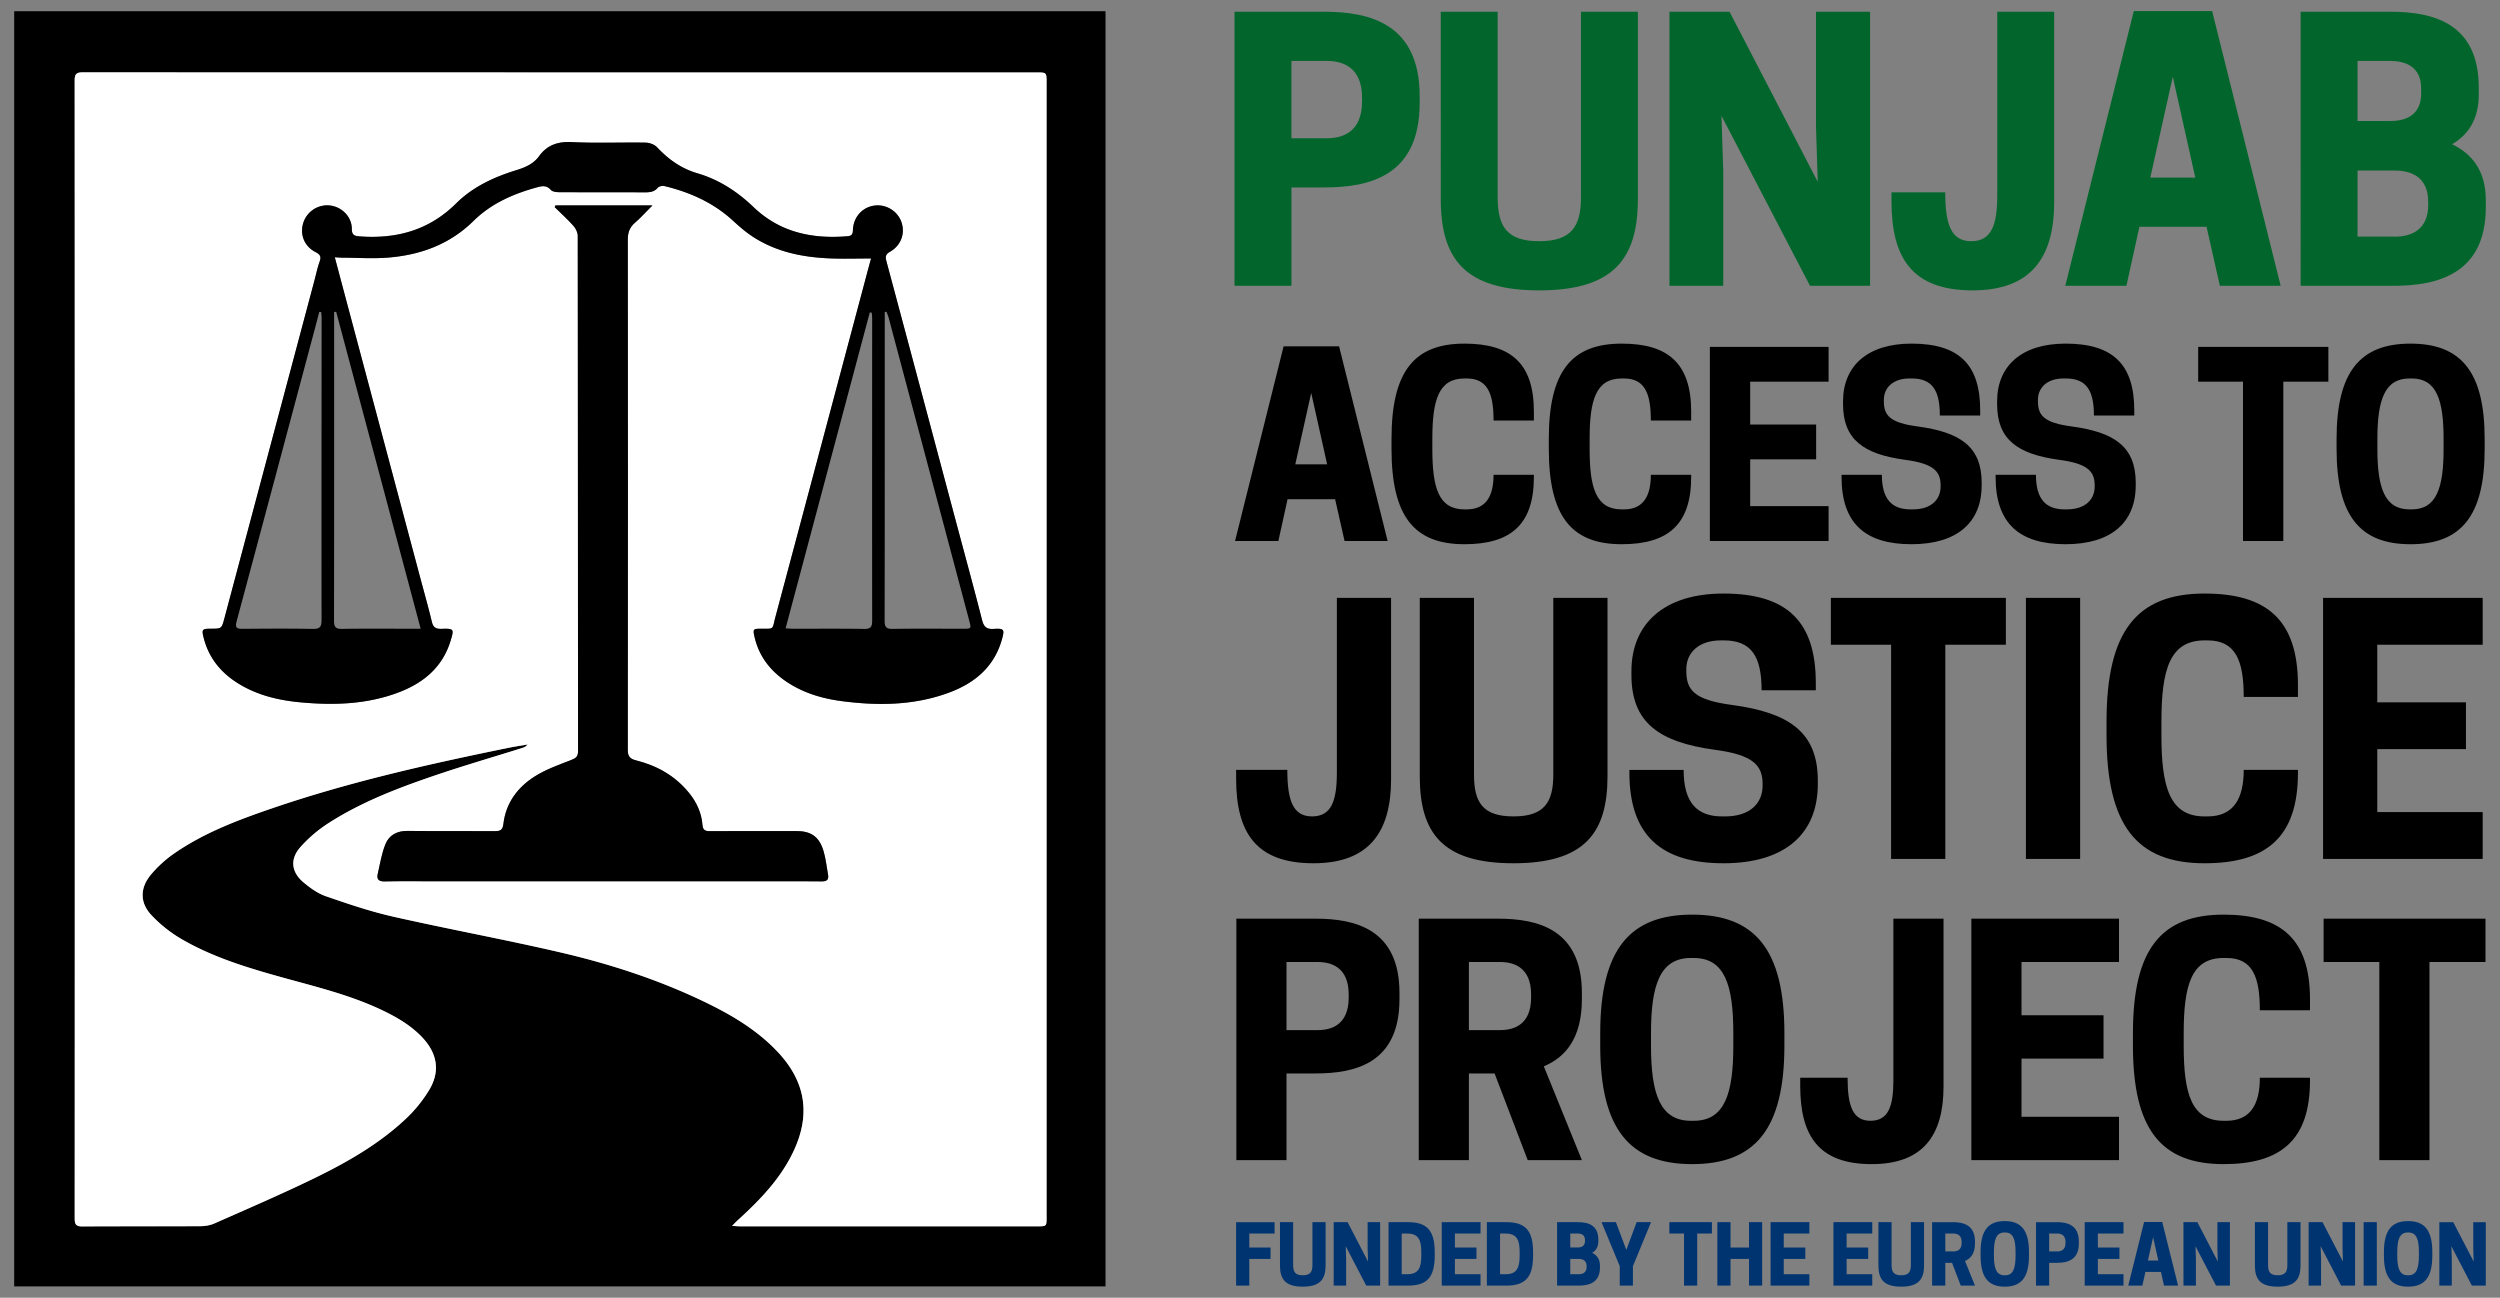 <svg xmlns="http://www.w3.org/2000/svg" width="262" height="136" viewBox="0 0 262 136"><rect x="0" y="0" width="262" height="136" fill="#808080" stroke="none"/><g fill-rule="evenodd" clip-rule="evenodd"><path d="M1.487 134.817V1.172h114.371v133.645H1.487zm75.237-6.343c.401.022.607.044.813.044 10.392.002 20.783.001 31.174.001.971 0 .97-.002.97-.933V8.649c0-1.056 0-1.057-1.061-1.057-33.31.001-66.62.003-99.93-.011-.645 0-.865.144-.865.835.017 39.765.017 79.531.002 119.296 0 .628.166.824.808.82 4.127-.026 8.255-.004 12.383-.026.488-.003 1.014-.093 1.458-.289 3.486-1.545 6.993-3.051 10.42-4.717 3.434-1.671 6.763-3.564 9.576-6.194a14.343 14.343 0 0 0 2.522-3.105c1.157-1.948.827-3.808-.729-5.466-1.17-1.247-2.616-2.094-4.136-2.825-3.374-1.623-6.998-2.485-10.579-3.482-3.609-1.005-7.204-2.089-10.467-3.976a14.03 14.03 0 0 1-3.241-2.571c-1.217-1.316-1.17-2.865-.004-4.246a12.464 12.464 0 0 1 2.379-2.168c3.144-2.187 6.7-3.522 10.29-4.752 8.098-2.772 16.432-4.639 24.804-6.347.657-.134 1.322-.229 1.983-.344-.183.24-.403.315-.625.385-3.067.961-6.155 1.857-9.196 2.896-3.839 1.312-7.635 2.765-11.067 4.974a14.239 14.239 0 0 0-2.932 2.509c-1.102 1.248-.948 2.604.316 3.671.706.596 1.508 1.173 2.367 1.47 2.329.807 4.679 1.602 7.078 2.144 5.825 1.317 11.705 2.392 17.521 3.746 5.239 1.221 10.353 2.887 15.212 5.243 2.732 1.325 5.327 2.865 7.449 5.089 2.979 3.122 3.583 6.548 1.769 10.445-1.342 2.885-3.506 5.131-5.825 7.243-.178.161-.342.34-.637.635z"/><path fill="#FFF" d="M76.724 128.474c.295-.295.459-.474.639-.637 2.319-2.112 4.483-4.358 5.825-7.243 1.813-3.897 1.21-7.323-1.769-10.445-2.122-2.224-4.716-3.764-7.449-5.089-4.859-2.356-9.973-4.022-15.212-5.243-5.816-1.354-11.696-2.429-17.521-3.746-2.399-.542-4.75-1.337-7.078-2.144-.859-.297-1.661-.874-2.367-1.47-1.264-1.066-1.418-2.423-.316-3.671a14.243 14.243 0 0 1 2.932-2.509c3.432-2.209 7.228-3.662 11.067-4.974 3.041-1.038 6.129-1.935 9.196-2.896.222-.069.442-.145.625-.385-.661.114-1.326.21-1.983.344-8.373 1.708-16.706 3.574-24.804 6.347-3.59 1.229-7.146 2.565-10.29 4.752a12.464 12.464 0 0 0-2.379 2.168c-1.167 1.381-1.213 2.93.004 4.246a14.003 14.003 0 0 0 3.241 2.571c3.263 1.887 6.858 2.971 10.467 3.976 3.582.997 7.205 1.859 10.579 3.482 1.52.731 2.966 1.578 4.136 2.825 1.556 1.658 1.886 3.518.729 5.466a14.349 14.349 0 0 1-2.522 3.105c-2.813 2.63-6.142 4.523-9.576 6.194-3.428 1.666-6.935 3.172-10.42 4.717-.443.196-.969.286-1.458.289-4.128.022-8.256 0-12.383.026-.642.004-.808-.192-.808-.82.013-39.763.013-79.529-.003-119.294 0-.691.22-.835.865-.835 33.309.014 66.619.012 99.929.012 1.062 0 1.061 0 1.061 1.057v118.937c0 .931 0 .933-.97.933-10.391 0-20.782.001-31.174-.001-.206-.001-.412-.022-.813-.045zM91.289 27.087c-.146.538-.298 1.085-.444 1.635-3.194 11.985-6.382 23.973-9.585 35.955-.355 1.327-.065 1.216-1.546 1.215-.78 0-.821.057-.642.841.481 2.107 1.727 3.659 3.511 4.813 1.708 1.104 3.615 1.664 5.605 1.928 3.825.505 7.627.467 11.295-.898 2.664-.992 4.701-2.682 5.512-5.545.305-1.078.243-1.188-.86-1.121-.744.046-1.032-.213-1.215-.934-.875-3.44-1.814-6.865-2.73-10.295-2.43-9.11-4.855-18.221-7.3-27.328-.128-.478-.06-.715.386-.971 1.17-.671 1.618-1.953 1.176-3.152-.416-1.13-1.602-1.843-2.803-1.685-1.278.168-2.214 1.203-2.262 2.574-.015.422-.128.602-.559.638-3.697.309-7.091-.4-9.853-3.048-1.698-1.629-3.637-2.887-5.861-3.539-1.747-.511-3.063-1.473-4.267-2.747-.269-.284-.782-.467-1.186-.474-2.567-.042-5.14.073-7.701-.057-1.479-.075-2.601.287-3.468 1.48-.59.813-1.448 1.176-2.394 1.467-2.336.721-4.547 1.743-6.304 3.487-2.836 2.816-6.268 3.74-10.144 3.445-.552-.042-.779-.177-.781-.8-.004-1.287-1.103-2.35-2.39-2.443a2.63 2.63 0 0 0-2.698 1.843c-.376 1.203.108 2.439 1.28 3.044.479.248.631.466.441.991-.228.629-.362 1.292-.535 1.941l-9.454 35.469c-.287 1.075-.291 1.073-1.44 1.074-.886 0-.95.081-.727.955.545 2.142 1.849 3.708 3.711 4.837 1.952 1.184 4.116 1.702 6.356 1.915 3.495.332 6.965.237 10.299-1.01 2.61-.976 4.635-2.613 5.495-5.39.401-1.296.374-1.333-.964-1.294-.588.017-.85-.17-.989-.752-.374-1.563-.815-3.109-1.229-4.663l-7.846-29.417-1.093-4.11c.343.019.574.041.805.042 1.581.008 3.171.118 4.742-.005 3.415-.269 6.491-1.379 9-3.854 1.857-1.832 4.186-2.841 6.675-3.522.547-.15.992-.209 1.427.284.165.187.561.232.852.234 2.976.016 5.952.002 8.927.016.545.002 1.031-.016 1.427-.488.127-.152.488-.22.703-.168 2.672.649 5.123 1.738 7.176 3.63.685.631 1.402 1.25 2.186 1.748 2.418 1.539 5.138 2.082 7.954 2.199 1.405.059 2.815.01 4.329.01zm-33.08-5.561l-.08.182c.662.651 1.355 1.274 1.971 1.966.244.274.447.701.448 1.058.021 17.998.016 35.996.031 53.994.001.578-.238.739-.734.931-1.289.499-2.62.973-3.78 1.7-1.812 1.138-3.047 2.791-3.308 4.99-.078.655-.339.762-.913.758-3.047-.022-6.096.011-9.143-.022-1.095-.012-1.925.439-2.308 1.392-.396.984-.565 2.061-.805 3.104-.133.579.108.807.73.794 1.751-.037 3.503-.014 5.254-.014h35.205c1.775 0 3.551-.015 5.326.011.536.007.774-.167.676-.707-.155-.847-.24-1.717-.493-2.533-.455-1.466-1.314-2.034-2.833-2.034-3.024 0-6.048-.008-9.071.01-.502.003-.722-.128-.766-.672-.1-1.254-.613-2.36-1.402-3.333-1.446-1.783-3.345-2.856-5.54-3.408-.644-.162-.884-.403-.883-1.105.022-17.83.022-35.66.002-53.491-.001-.739.198-1.272.75-1.752.6-.522 1.135-1.118 1.834-1.817-3.539-.002-6.853-.002-10.168-.002z"/><path d="M91.289 27.087c-1.514 0-2.924.048-4.329-.01-2.815-.117-5.536-.66-7.954-2.199-.783-.498-1.5-1.117-2.186-1.748-2.054-1.892-4.504-2.98-7.176-3.63-.215-.052-.576.016-.703.168-.396.472-.882.49-1.427.488-2.976-.013-5.952 0-8.927-.016-.291-.002-.687-.048-.852-.234-.435-.493-.879-.434-1.427-.284-2.489.681-4.818 1.691-6.675 3.522-2.509 2.475-5.584 3.586-9 3.854-1.571.124-3.161.013-4.742.005-.231-.001-.461-.023-.805-.042.382 1.438.736 2.774 1.093 4.11l7.846 29.417c.414 1.553.855 3.1 1.229 4.663.14.582.401.769.989.752 1.338-.039 1.365-.002.964 1.294-.86 2.776-2.885 4.414-5.495 5.39-3.334 1.247-6.804 1.342-10.299 1.01-2.24-.213-4.404-.731-6.356-1.915-1.862-1.129-3.166-2.695-3.711-4.837-.223-.874-.159-.954.727-.955 1.149-.001 1.153 0 1.44-1.074l9.454-35.469c.173-.649.307-1.313.535-1.941.19-.525.039-.744-.441-.991-1.172-.604-1.656-1.841-1.28-3.044a2.629 2.629 0 0 1 2.698-1.843c1.287.093 2.385 1.156 2.39 2.443.002.624.229.758.781.8 3.876.294 7.308-.629 10.144-3.445 1.756-1.744 3.967-2.767 6.304-3.487.945-.292 1.803-.655 2.394-1.467.867-1.194 1.988-1.555 3.468-1.48 2.561.129 5.134.015 7.701.057.404.007.917.189 1.186.474 1.204 1.274 2.52 2.235 4.267 2.747 2.225.651 4.163 1.91 5.861 3.539 2.761 2.648 6.155 3.357 9.853 3.048.431-.036.544-.215.559-.638.048-1.372.984-2.406 2.262-2.574 1.201-.158 2.388.555 2.803 1.685.441 1.199-.006 2.48-1.176 3.152-.446.256-.515.494-.386.971 2.445 9.106 4.87 18.218 7.3 27.328.916 3.43 1.855 6.855 2.73 10.295.183.721.472.98 1.215.934 1.104-.067 1.166.043.86 1.121-.811 2.864-2.849 4.553-5.512 5.545-3.667 1.365-7.47 1.403-11.295.898-1.99-.264-3.897-.823-5.605-1.928-1.784-1.154-3.03-2.706-3.511-4.813-.179-.784-.139-.841.642-.841 1.481 0 1.191.111 1.546-1.215 3.204-11.982 6.392-23.97 9.585-35.955.146-.549.298-1.097.444-1.635zM44.085 65.893L35.229 32.67l-.211.034v1.839c0 10.167.006 20.335-.013 30.502-.001.651.157.874.841.862 2.445-.041 4.892-.016 7.338-.016.254.002.508.002.901.002zM91.36 32.768l-.205-.027-8.825 33.113c.363.017.595.038.827.038 2.47.003 4.941-.022 7.411.018.69.011.837-.228.836-.872-.013-10.553-.003-21.106-.001-31.66.001-.203-.028-.407-.043-.61zm-57.704-.072l-.197-.011c-.131.505-.26 1.011-.395 1.515-2.752 10.311-5.501 20.623-8.27 30.93-.181.673.05.777.645.772 2.447-.022 4.895-.039 7.341.007.746.014.92-.22.919-.938-.014-10.556.001-21.111.006-31.667 0-.202-.032-.405-.049-.608zm59.242-.026l-.176.029v1.893c0 10.15.005 20.301-.013 30.452-.001.653.159.875.844.864 2.447-.041 4.895-.016 7.343-.015.915 0 .907.004.672-.88-2.813-10.571-5.623-21.143-8.436-31.714-.057-.215-.155-.419-.234-.629z"/><path d="M58.209 21.526h10.168c-.7.699-1.235 1.295-1.834 1.817-.551.479-.75 1.013-.75 1.752.02 17.831.02 35.661-.002 53.491-.001.702.24.943.883 1.105 2.195.552 4.094 1.625 5.54 3.408.789.973 1.302 2.079 1.402 3.333.043.544.263.675.766.672 3.023-.018 6.047-.01 9.071-.01 1.519 0 2.379.568 2.833 2.034.253.816.338 1.687.493 2.533.099.54-.14.714-.676.707-1.775-.025-3.551-.011-5.326-.011H45.572c-1.751 0-3.503-.023-5.254.014-.622.013-.863-.215-.73-.794.239-1.043.409-2.119.805-3.104.383-.952 1.213-1.403 2.308-1.392 3.047.033 6.096 0 9.143.022.574.004.835-.103.913-.758.26-2.199 1.496-3.853 3.308-4.99 1.161-.728 2.492-1.201 3.78-1.7.496-.191.735-.353.734-.931-.015-17.998-.01-35.996-.031-53.994 0-.357-.204-.784-.448-1.058-.616-.692-1.309-1.315-1.971-1.966l.08-.18z"/></g><path fill="#02662C" d="M138.803 19.643h-3.461v10.311h-5.965V1.231h9.426c4.677 0 9.979 1.215 9.979 8.837v.736c.001 7.66-5.302 8.839-9.979 8.839zm3.941-9.39c0-3.24-2.063-3.867-3.683-3.867h-3.719v8.102h3.719c1.62 0 3.683-.626 3.683-3.867v-.368zm18.558 20.179c-7.807 0-10.311-3.314-10.311-9.574V1.231h5.965v19.442c0 3.056.958 4.603 4.346 4.603s4.382-1.547 4.382-4.603V1.231h5.965v19.626c0 6.261-2.54 9.575-10.347 9.575zm28.386-.479l-9.279-17.822.185 5.781v12.041h-5.634V1.231h6.297l9.242 17.822-.184-5.781V1.231h5.67v28.722h-6.297zm17.046.479c-6.334 0-8.506-3.388-8.506-9.316v-.957h5.634c0 3.388.626 5.119 2.725 5.119 2.136 0 2.726-1.731 2.726-4.824V1.231h5.965v19.958c-.001 5.855-2.469 9.243-8.544 9.243zm25.908-.479l-1.399-6.187h-7.033l-1.362 6.187h-6.407l7.181-28.795h8.211l7.181 28.795h-6.372zm-4.934-21.91l-2.356 10.568h4.713l-2.357-10.568zm32.805 12.925v.736c0 6.997-5.045 8.249-9.685 8.249h-9.722V1.231h9.427c4.493 0 9.243 1.215 9.243 7.954v.736c0 2.614-1.142 4.234-2.799 5.192 2.064.995 3.536 2.762 3.536 5.855zm-6.775-11.673c0-2.356-1.694-2.909-3.241-2.909h-3.424v6.297h3.424c1.547 0 3.241-.552 3.241-2.909v-.479zm.736 11.857c0-2.615-1.805-3.277-3.462-3.277h-3.939v6.923h3.939c1.657 0 3.462-.699 3.462-3.314v-.332z"/><path d="M140.911 56.696l-.992-4.382h-4.981l-.966 4.382h-4.538l5.086-20.397h5.816l5.086 20.397h-4.511zm-3.496-15.52l-1.669 7.486h3.339l-1.67-7.486zm16.059 12.207h.234c2.061 0 2.817-1.435 2.817-3.626h4.226v.235c0 5.008-2.452 7.042-7.277 7.042-5.295 0-7.643-2.947-7.643-9.99v-1.043c0-7.042 2.348-9.99 7.643-9.99 4.825 0 7.277 2.034 7.277 7.121v.939h-4.226c0-2.791-.6-4.408-2.817-4.408h-.234c-2.713 0-3.365 2.269-3.365 6.338v1.043c0 4.07.652 6.339 3.365 6.339zm16.484 0h.234c2.061 0 2.817-1.435 2.817-3.626h4.226v.235c0 5.008-2.452 7.042-7.277 7.042-5.295 0-7.643-2.947-7.643-9.99v-1.043c0-7.042 2.348-9.99 7.643-9.99 4.825 0 7.277 2.034 7.277 7.121v.939h-4.226c0-2.791-.601-4.408-2.817-4.408h-.234c-2.713 0-3.365 2.269-3.365 6.338v1.043c0 4.07.653 6.339 3.365 6.339zm21.678-.339v3.652h-12.442V36.351h12.442v3.651h-8.217v4.486h6.912v3.652h-6.912v4.904h8.217zm9.365-8.347c4.435.6 6.678 2.113 6.678 5.895v.26c0 3.913-2.582 6.182-7.355 6.182-4.8 0-7.329-2.139-7.329-7.042v-.235h4.225c0 2.557 1.044 3.626 3 3.626h.235c1.956 0 2.921-1.043 2.921-2.4v-.131c0-1.46-.757-2.269-3.704-2.66-4.434-.6-6.521-2.165-6.521-5.843v-.287c0-3.678 2.53-6.051 7.173-6.051 5.008 0 7.199 2.217 7.199 6.99v.548h-4.226c0-2.661-.809-3.886-2.948-3.886h-.234c-1.695 0-2.687.939-2.687 2.243v.131c0 1.486.6 2.269 3.573 2.66zm16.146 0c4.435.6 6.678 2.113 6.678 5.895v.26c0 3.913-2.582 6.182-7.355 6.182-4.8 0-7.33-2.139-7.33-7.042v-.235h4.226c0 2.557 1.044 3.626 3 3.626h.234c1.956 0 2.922-1.043 2.922-2.4v-.131c0-1.46-.757-2.269-3.704-2.66-4.435-.6-6.521-2.165-6.521-5.843v-.287c0-3.678 2.53-6.051 7.174-6.051 5.008 0 7.199 2.217 7.199 6.99v.548h-4.226c0-2.661-.809-3.886-2.948-3.886h-.234c-1.695 0-2.687.939-2.687 2.243v.131c-.001 1.486.598 2.269 3.572 2.66zm22.145-4.695v16.694h-4.226V40.002h-4.695v-3.651h13.642v3.651h-4.721zm13.328 17.033c-5.269 0-7.747-2.947-7.747-9.99v-1.043c0-7.042 2.479-9.99 7.747-9.99 5.295 0 7.772 2.947 7.772 9.99v1.043c0 7.042-2.477 9.99-7.772 9.99zm3.468-11.034c0-4.069-.729-6.338-3.339-6.338h-.234c-2.608 0-3.365 2.269-3.365 6.338v1.043c0 4.069.757 6.339 3.365 6.339h.234c2.609 0 3.339-2.27 3.339-6.339v-1.043zM137.647 90.47c-6.031 0-8.101-3.227-8.101-8.873v-.912h5.366c0 3.227.597 4.875 2.596 4.875 2.033 0 2.595-1.648 2.595-4.595V62.659h5.682v19.008c-.001 5.577-2.351 8.803-8.138 8.803zm20.965 0c-7.436 0-9.82-3.156-9.82-9.119V62.659h5.682v18.517c0 2.911.912 4.384 4.139 4.384 3.226 0 4.173-1.473 4.173-4.384V62.659h5.682v18.692c-.002 5.963-2.422 9.119-9.856 9.119zm22.917-16.589c5.962.807 8.979 2.841 8.979 7.926v.352c0 5.26-3.472 8.312-9.89 8.312-6.453 0-9.855-2.876-9.855-9.47v-.315h5.682c0 3.437 1.403 4.875 4.033 4.875h.315c2.631 0 3.928-1.402 3.928-3.227v-.175c0-1.965-1.017-3.052-4.979-3.578-5.962-.807-8.768-2.91-8.768-7.855v-.386c0-4.945 3.401-8.136 9.645-8.136 6.733 0 9.679 2.981 9.679 9.399v.736h-5.682c0-3.577-1.087-5.226-3.963-5.226h-.315c-2.279 0-3.612 1.263-3.612 3.017v.175c-.002 1.998.805 3.051 4.803 3.576zm22.34-6.312v22.445h-5.682V67.569h-6.313v-4.91h18.341v4.91h-6.346zm8.447 22.445V62.659h5.682v27.355h-5.682zm18.724-4.454h.315c2.771 0 3.788-1.929 3.788-4.875h5.681V81c0 6.733-3.297 9.47-9.784 9.47-7.119 0-10.275-3.964-10.275-13.433v-1.402c0-9.469 3.156-13.432 10.275-13.432 6.487 0 9.784 2.735 9.784 9.574v1.263h-5.681c0-3.752-.808-5.927-3.788-5.927h-.315c-3.647 0-4.524 3.051-4.524 8.522v1.402c-.001 5.471.876 8.523 4.524 8.523zm29.145-.456v4.91h-16.728V62.659h16.728v4.91h-11.047v6.032h9.294v4.91h-9.294v6.593h11.047zM137.874 112.496h-3.049v9.083h-5.255V96.277h8.304c4.12 0 8.791 1.07 8.791 7.785v.648c0 6.748-4.671 7.786-8.791 7.786zm3.47-8.272c0-2.854-1.816-3.406-3.243-3.406h-3.276v7.137h3.276c1.427 0 3.243-.552 3.243-3.406v-.325zm20.447 7.526l3.99 9.829h-5.677l-3.471-9.083h-2.692v9.083h-5.255V96.277h8.304c4.12 0 8.791 1.07 8.791 7.785v.648c0 4.088-1.719 6.099-3.99 7.04zm-1.331-7.526c0-2.854-1.816-3.406-3.243-3.406h-3.276v7.137h3.276c1.427 0 3.243-.552 3.243-3.406v-.325zM177.338 122c-6.553 0-9.634-3.666-9.634-12.424v-1.298c0-8.758 3.081-12.424 9.634-12.424 6.585 0 9.667 3.666 9.667 12.424v1.298c0 8.758-3.082 12.424-9.667 12.424zm4.315-13.721c0-5.061-.908-7.882-4.152-7.882h-.292c-3.243 0-4.184 2.821-4.184 7.882v1.298c0 5.061.94 7.882 4.184 7.882h.292c3.244 0 4.152-2.821 4.152-7.882v-1.298zM196.157 122c-5.579 0-7.493-2.984-7.493-8.207v-.844h4.963c0 2.984.551 4.509 2.4 4.509 1.881 0 2.4-1.524 2.4-4.249V96.277h5.255v17.582c0 5.157-2.174 8.141-7.525 8.141zm25.914-4.962v4.541h-15.473V96.277h15.473v4.541h-10.218v5.58h8.597v4.541h-8.597v6.099h10.218zm10.965.42h.292c2.563 0 3.504-1.783 3.504-4.509h5.255v.292c0 6.229-3.049 8.759-9.051 8.759-6.585 0-9.504-3.666-9.504-12.424v-1.298c0-8.758 2.919-12.424 9.504-12.424 6.002 0 9.051 2.53 9.051 8.855v1.168h-5.255c0-3.471-.746-5.481-3.504-5.481h-.292c-3.373 0-4.185 2.821-4.185 7.882v1.298c0 5.061.812 7.882 4.185 7.882zm21.572-16.64v20.761h-5.255v-20.761h-5.839v-4.541h16.965v4.541h-5.871z"/><path fill="#003471" d="M130.926 129.276v1.467h2.226v1.193h-2.226v2.796h-1.381v-6.649h4.032v1.193h-2.651zm5.602 5.566c-1.807 0-2.387-.767-2.387-2.216v-4.544h1.381v4.501c0 .707.222 1.065 1.006 1.065s1.015-.358 1.015-1.065v-4.501h1.381v4.544c-.001 1.45-.589 2.216-2.396 2.216zm6.653-.11l-2.148-4.126.043 1.338v2.788h-1.305v-6.649h1.458l2.14 4.126-.043-1.339v-2.787h1.313v6.649h-1.458zm4.374 0h-2.037v-6.649h2.037c1.978 0 2.805.853 2.805 3.154v.341c0 2.301-.827 3.154-2.805 3.154zm1.399-3.495c0-1.33-.324-1.961-1.476-1.961h-.579v4.263h.579c1.151 0 1.476-.631 1.476-1.961v-.341zm6.207 2.302v1.193h-4.067v-6.649h4.067v1.193h-2.686v1.467h2.259v1.193h-2.259v1.603h2.686zm2.702 1.193h-2.038v-6.649h2.038c1.978 0 2.805.853 2.805 3.154v.341c-.001 2.301-.828 3.154-2.805 3.154zm1.397-3.495c0-1.33-.323-1.961-1.475-1.961h-.579v4.263h.579c1.151 0 1.475-.631 1.475-1.961v-.341zm8.416 1.415v.171c0 1.619-1.168 1.909-2.242 1.909h-2.251v-6.649h2.183c1.04 0 2.14.281 2.14 1.841v.171c0 .605-.265.98-.648 1.202.476.229.818.639.818 1.355zm-1.569-2.702c0-.546-.392-.674-.75-.674h-.793v1.458h.793c.358 0 .75-.128.75-.674v-.11zm.171 2.745c0-.605-.418-.759-.802-.759h-.912v1.603h.912c.384 0 .802-.162.802-.768v-.076zm4.852 0v2.037h-1.381v-2.037l-1.91-4.612h1.509l1.091 2.906 1.083-2.906h1.509l-1.901 4.612zm6.736-3.419v5.456h-1.381v-5.456h-1.535v-1.193h4.459v1.193h-1.543zm5.43 5.456v-2.796h-1.936v2.796h-1.381v-6.649h1.381v2.66h1.936v-2.66h1.381v6.649h-1.381zm6.327-1.193v1.193h-4.066v-6.649h4.066v1.193h-2.686v1.467h2.259v1.193h-2.259v1.603h2.686zm6.59 0v1.193h-4.066v-6.649h4.066v1.193h-2.686v1.467h2.259v1.193h-2.259v1.603h2.686zm3.032 1.303c-1.808 0-2.388-.767-2.388-2.216v-4.544h1.382v4.501c0 .707.222 1.065 1.006 1.065s1.014-.358 1.014-1.065v-4.501h1.382v4.544c-.001 1.45-.59 2.216-2.396 2.216zm6.686-2.693l1.049 2.583h-1.492l-.912-2.387h-.707v2.387h-1.382v-6.649h2.183c1.083 0 2.311.281 2.311 2.046v.171c-.001 1.073-.453 1.602-1.05 1.849zm-.349-1.978c0-.75-.477-.896-.853-.896h-.86v1.875h.86c.376 0 .853-.145.853-.895v-.084zm4.516 4.671c-1.722 0-2.532-.963-2.532-3.265v-.341c0-2.302.811-3.266 2.532-3.266 1.73 0 2.54.964 2.54 3.266v.341c0 2.302-.809 3.265-2.54 3.265zm1.134-3.605c0-1.33-.238-2.072-1.091-2.072h-.077c-.853 0-1.1.742-1.1 2.072v.341c0 1.33.247 2.071 1.1 2.071h.077c.853 0 1.091-.741 1.091-2.071v-.341zm4.324 1.108h-.802v2.387h-1.381v-6.649h2.183c1.082 0 2.31.281 2.31 2.046v.171c0 1.772-1.228 2.045-2.31 2.045zm.912-2.174c0-.75-.478-.896-.853-.896h-.861v1.875h.861c.375 0 .853-.145.853-.895v-.084zm6.076 3.368v1.193h-4.066v-6.649h4.066v1.193h-2.686v1.467h2.259v1.193h-2.259v1.603h2.686zm4.246 1.193l-.323-1.433h-1.629l-.315 1.433h-1.483l1.663-6.667h1.9l1.662 6.667h-1.475zm-1.143-5.072l-.545 2.446h1.091l-.546-2.446zm6.591 5.072l-2.148-4.126.043 1.338v2.788h-1.305v-6.649h1.458l2.14 4.126-.042-1.339v-2.787h1.313v6.649h-1.459zm6.463.11c-1.807 0-2.387-.767-2.387-2.216v-4.544h1.381v4.501c0 .707.222 1.065 1.006 1.065s1.015-.358 1.015-1.065v-4.501h1.381v4.544c-.001 1.45-.589 2.216-2.396 2.216zm6.653-.11l-2.148-4.126.043 1.338v2.788h-1.305v-6.649h1.458l2.14 4.126-.043-1.339v-2.787h1.313v6.649h-1.458zm2.355 0v-6.649h1.382v6.649h-1.382zm4.659.11c-1.723 0-2.532-.963-2.532-3.265v-.341c0-2.302.81-3.266 2.532-3.266 1.73 0 2.54.964 2.54 3.266v.341c0 2.302-.81 3.265-2.54 3.265zm1.133-3.605c0-1.33-.239-2.072-1.091-2.072h-.077c-.853 0-1.1.742-1.1 2.072v.341c0 1.33.247 2.071 1.1 2.071h.077c.852 0 1.091-.741 1.091-2.071v-.341zM260.51 128.083h-1.312v2.787l.043 1.338-2.141-4.125h-1.457v6.649h1.304v-2.788l-.042-1.338 2.147 4.126h1.458v-6.649z"/></svg>